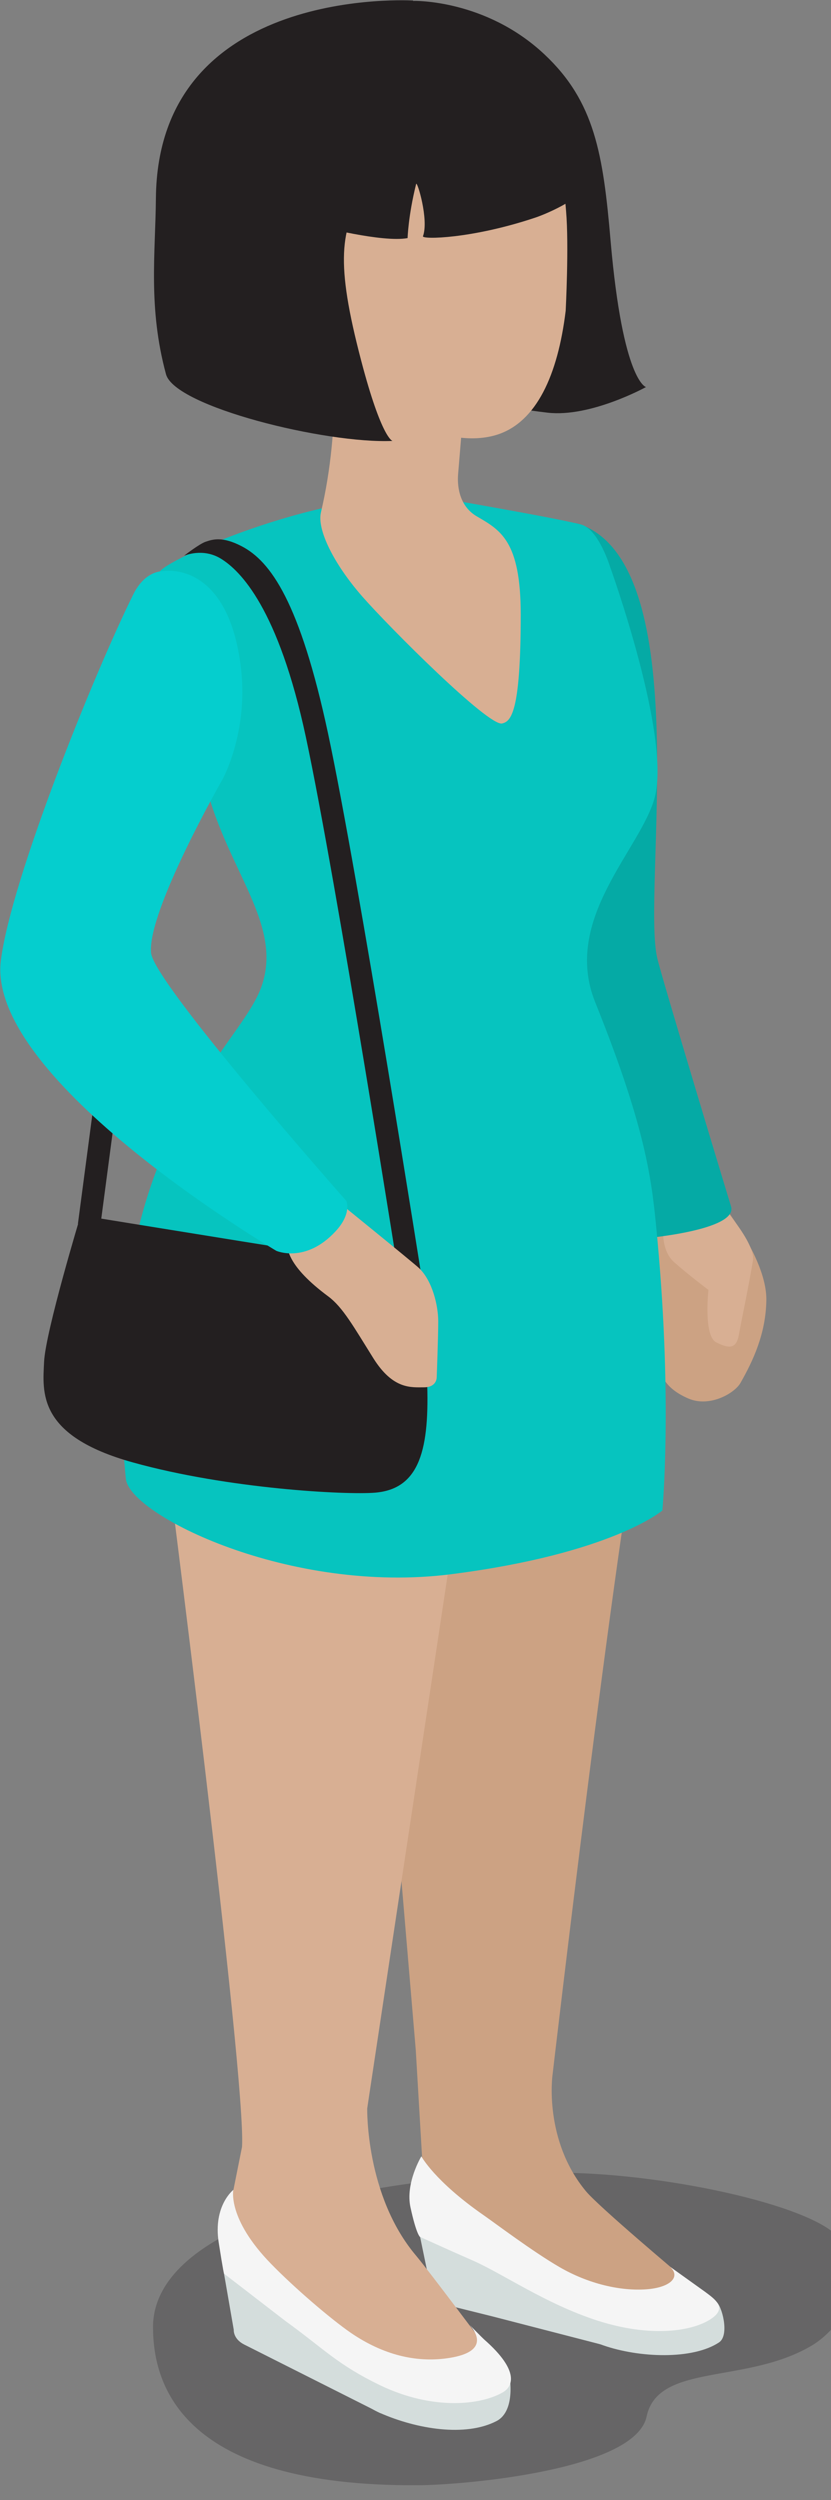 <?xml version="1.0" encoding="UTF-8" standalone="no"?>
<!-- Created with Inkscape (http://www.inkscape.org/) -->

<svg
   xmlns:dc="http://purl.org/dc/elements/1.1/"
   xmlns:cc="http://creativecommons.org/ns#"
   xmlns:rdf="http://www.w3.org/1999/02/22-rdf-syntax-ns#"
   xmlns:svg="http://www.w3.org/2000/svg"
   xmlns="http://www.w3.org/2000/svg"
   xmlns:sodipodi="http://sodipodi.sourceforge.net/DTD/sodipodi-0.dtd"
   xmlns:inkscape="http://www.inkscape.org/namespaces/inkscape"
   width="1.609mm"
   height="4.838mm"
   viewBox="0 0 1.609 4.838"
   version="1.1"
   id="svg45331"
   inkscape:version="0.92.2 (5c3e80d, 2017-08-06)"
   sodipodi:docname="people-casual-14.svg">
  <rect x="0" y="0" width="1.609" height="4.838" fill="#808080" stroke="none"/>
  <defs
     id="defs45325">
    <clipPath
       id="clipPath2864"
       clipPathUnits="userSpaceOnUse">
      <path
         inkscape:connector-curvature="0"
         id="path2862"
         d="m 1713.778,1928.833 c -0.536,-0.312 -0.927,-0.874 -1.106,-1.65 v 0 l 1.125,0.653 c 0.179,0.778 0.57,1.34 1.107,1.651 v 0 z" />
    </clipPath>
    <clipPath
       id="clipPath2848"
       clipPathUnits="userSpaceOnUse">
      <path
         inkscape:connector-curvature="0"
         id="path2846"
         d="M 0,2119.953 H 3253.108 V 0 H 0 Z" />
    </clipPath>
    <clipPath
       id="clipPath2836"
       clipPathUnits="userSpaceOnUse">
      <path
         inkscape:connector-curvature="0"
         id="path2834"
         d="m 1711.152,1926.674 v -0.651 c 0.308,-0.179 0.813,-0.18 1.126,0 v 0 0.651 c -0.315,-0.183 -0.82,-0.178 -1.129,0" />
    </clipPath>
    <clipPath
       id="clipPath2820"
       clipPathUnits="userSpaceOnUse">
      <path
         inkscape:connector-curvature="0"
         id="path2818"
         d="M 0,2119.953 H 3253.108 V 0 H 0 Z" />
    </clipPath>
    <clipPath
       id="clipPath2808"
       clipPathUnits="userSpaceOnUse">
      <path
         inkscape:connector-curvature="0"
         id="path2806"
         d="m 1710.148,1926.8 c 0,-0.121 0.077,-0.238 0.231,-0.325 v 0 0.65 c -0.156,0.087 -0.233,0.207 -0.233,0.324 v 0 -0.649 z" />
    </clipPath>
    <clipPath
       id="clipPath2796"
       clipPathUnits="userSpaceOnUse">
      <path
         inkscape:connector-curvature="0"
         id="path2794"
         d="m 1714.756,1928.103 v -0.65 c 0.158,0.09 0.237,0.211 0.237,0.331 v 0 0.65 c 0,-0.119 -0.078,-0.24 -0.236,-0.331" />
    </clipPath>
    <clipPath
       id="clipPath2784"
       clipPathUnits="userSpaceOnUse">
      <path
         inkscape:connector-curvature="0"
         id="path2782"
         d="M 0,2119.953 H 3253.108 V 0 H 0 Z" />
    </clipPath>
    <clipPath
       id="clipPath2772"
       clipPathUnits="userSpaceOnUse">
      <path
         inkscape:connector-curvature="0"
         id="path2770"
         d="m 1720.53,1921.188 10e-4,-0.65 c 0.309,-0.181 0.814,-0.181 1.128,0 v 0 0.65 c -0.316,-0.182 -0.821,-0.181 -1.129,0" />
    </clipPath>
    <clipPath
       id="clipPath2756"
       clipPathUnits="userSpaceOnUse">
      <path
         inkscape:connector-curvature="0"
         id="path2754"
         d="M 0,2119.953 H 3253.108 V 0 H 0 Z" />
    </clipPath>
    <clipPath
       id="clipPath2744"
       clipPathUnits="userSpaceOnUse">
      <path
         inkscape:connector-curvature="0"
         id="path2742"
         d="m 1719.524,1921.312 c 0,-0.119 0.08,-0.235 0.234,-0.324 v 0 0.65 c -0.154,0.089 -0.233,0.207 -0.233,0.324 v 0 -0.65 z" />
    </clipPath>
    <clipPath
       id="clipPath2732"
       clipPathUnits="userSpaceOnUse">
      <path
         inkscape:connector-curvature="0"
         id="path2730"
         d="m 1724.133,1922.619 v -0.654 c 0.158,0.094 0.238,0.212 0.238,0.331 v 0 0.65 c 0,-0.117 -0.08,-0.238 -0.238,-0.327" />
    </clipPath>
    <clipPath
       id="clipPath2536"
       clipPathUnits="userSpaceOnUse">
      <path
         inkscape:connector-curvature="0"
         id="path2534"
         d="m 1708.77,1889.11 h 53.56 v -38.31 h -53.56 z" />
    </clipPath>
    <clipPath
       id="clipPath3428"
       clipPathUnits="userSpaceOnUse">
      <path
         inkscape:connector-curvature="0"
         id="path3426"
         d="m 1819.231,1919.634 0.051,-0.722 c 0.167,0.114 0.248,0.253 0.238,0.383 v 0 l -0.048,0.721 c 0.01,-0.131 -0.071,-0.272 -0.241,-0.382" />
    </clipPath>
    <clipPath
       id="clipPath3440"
       clipPathUnits="userSpaceOnUse">
      <path
         inkscape:connector-curvature="0"
         id="path3438"
         d="m 1814.225,1917.859 c 0.01,-0.132 0.103,-0.255 0.282,-0.343 v 0 l -0.049,0.721 c -0.177,0.085 -0.273,0.212 -0.281,0.34 v 0 z" />
    </clipPath>
    <clipPath
       id="clipPath3452"
       clipPathUnits="userSpaceOnUse">
      <path
         inkscape:connector-curvature="0"
         id="path3450"
         d="M 0,2119.953 H 3253.108 V 0 H 0 Z" />
    </clipPath>
    <clipPath
       id="clipPath3468"
       clipPathUnits="userSpaceOnUse">
      <path
         inkscape:connector-curvature="0"
         id="path3466"
         d="m 1815.349,1917.792 0.046,-0.72 c 0.354,-0.177 0.915,-0.14 1.248,0.082 v 0 l -0.048,0.721 c -0.335,-0.223 -0.893,-0.259 -1.246,-0.083" />
    </clipPath>
    <clipPath
       id="clipPath3480"
       clipPathUnits="userSpaceOnUse">
      <path
         inkscape:connector-curvature="0"
         id="path3478"
         d="M 0,2119.953 H 3253.108 V 0 H 0 Z" />
    </clipPath>
    <clipPath
       id="clipPath3492"
       clipPathUnits="userSpaceOnUse">
      <path
         inkscape:connector-curvature="0"
         id="path3490"
         d="m 1808.461,1925.033 0.049,-0.719 c 0.167,0.112 0.245,0.25 0.238,0.383 v 0 l -0.049,0.719 c 0.01,-0.131 -0.07,-0.268 -0.238,-0.383" />
    </clipPath>
    <clipPath
       id="clipPath3504"
       clipPathUnits="userSpaceOnUse">
      <path
         inkscape:connector-curvature="0"
         id="path3502"
         d="m 1803.454,1923.259 c 0.01,-0.132 0.102,-0.258 0.279,-0.342 v 0 l -0.048,0.72 c -0.177,0.086 -0.273,0.214 -0.28,0.342 v 0 z" />
    </clipPath>
    <clipPath
       id="clipPath3516"
       clipPathUnits="userSpaceOnUse">
      <path
         inkscape:connector-curvature="0"
         id="path3514"
         d="M 0,2119.953 H 3253.108 V 0 H 0 Z" />
    </clipPath>
    <clipPath
       id="clipPath3532"
       clipPathUnits="userSpaceOnUse">
      <path
         inkscape:connector-curvature="0"
         id="path3530"
         d="m 1804.576,1923.193 0.047,-0.721 c 0.353,-0.175 0.915,-0.14 1.248,0.081 v 0 l -0.049,0.722 c -0.333,-0.223 -0.894,-0.258 -1.246,-0.082" />
    </clipPath>
    <clipPath
       id="clipPath3544"
       clipPathUnits="userSpaceOnUse">
      <path
         inkscape:connector-curvature="0"
         id="path3542"
         d="M 0,2119.953 H 3253.108 V 0 H 0 Z" />
    </clipPath>
    <clipPath
       id="clipPath3560"
       clipPathUnits="userSpaceOnUse">
      <path
         inkscape:connector-curvature="0"
         id="path3558"
         d="m 1807.327,1925.772 c -0.572,-0.383 -0.964,-1.034 -1.106,-1.907 v 0 l 1.197,0.803 c 0.144,0.873 0.537,1.525 1.109,1.907 v 0 z" />
    </clipPath>
    <clipPath
       id="clipPath3240"
       clipPathUnits="userSpaceOnUse">
      <path
         inkscape:connector-curvature="0"
         id="path3238"
         d="m 1804.45,1875.26 h 66.26 v -26.97 h -66.26 z" />
    </clipPath>
    <clipPath
       id="clipPath3596"
       clipPathUnits="userSpaceOnUse">
      <path
         inkscape:connector-curvature="0"
         id="path3594"
         d="m 1887.55,1874.88 h 68.5 v -28.2 h -68.5 z" />
    </clipPath>
    <clipPath
       id="clipPath3760"
       clipPathUnits="userSpaceOnUse">
      <path
         inkscape:connector-curvature="0"
         id="path3758"
         d="m 1940.709,1921.043 c -0.01,-0.134 0.073,-0.277 0.243,-0.394 v 0 l 0.052,0.743 c -0.176,0.111 -0.256,0.256 -0.246,0.388 v 0 z" />
    </clipPath>
    <clipPath
       id="clipPath3772"
       clipPathUnits="userSpaceOnUse">
      <path
         inkscape:connector-curvature="0"
         id="path3770"
         d="m 1945.896,1919.955 -0.048,-0.737 c 0.182,0.088 0.281,0.215 0.289,0.351 v 0 l 0.048,0.737 c -0.01,-0.134 -0.106,-0.261 -0.289,-0.351" />
    </clipPath>
    <clipPath
       id="clipPath3784"
       clipPathUnits="userSpaceOnUse">
      <path
         inkscape:connector-curvature="0"
         id="path3782"
         d="M 0,2119.953 H 3253.108 V 0 H 0 Z" />
    </clipPath>
    <clipPath
       id="clipPath3800"
       clipPathUnits="userSpaceOnUse">
      <path
         inkscape:connector-curvature="0"
         id="path3798"
         d="m 1943.658,1918.845 c 0.343,-0.226 0.914,-0.264 1.28,-0.084 v 0 l 0.047,0.741 c -0.361,-0.182 -0.936,-0.146 -1.28,0.084 v 0 z" />
    </clipPath>
    <clipPath
       id="clipPath3812"
       clipPathUnits="userSpaceOnUse">
      <path
         inkscape:connector-curvature="0"
         id="path3810"
         d="M 0,2119.953 H 3253.108 V 0 H 0 Z" />
    </clipPath>
    <clipPath
       id="clipPath3824"
       clipPathUnits="userSpaceOnUse">
      <path
         inkscape:connector-curvature="0"
         id="path3822"
         d="m 1951.754,1926.58 c -0.01,-0.136 0.071,-0.278 0.241,-0.392 v 0 l 0.052,0.737 c -0.174,0.117 -0.253,0.258 -0.245,0.391 v 0 z" />
    </clipPath>
    <clipPath
       id="clipPath3836"
       clipPathUnits="userSpaceOnUse">
      <path
         inkscape:connector-curvature="0"
         id="path3834"
         d="m 1956.943,1925.491 -0.049,-0.737 c 0.18,0.088 0.277,0.215 0.287,0.352 v 0 l 0.049,0.737 c -0.01,-0.132 -0.104,-0.262 -0.287,-0.352" />
    </clipPath>
    <clipPath
       id="clipPath3848"
       clipPathUnits="userSpaceOnUse">
      <path
         inkscape:connector-curvature="0"
         id="path3846"
         d="M 0,2119.953 H 3253.108 V 0 H 0 Z" />
    </clipPath>
    <clipPath
       id="clipPath3864"
       clipPathUnits="userSpaceOnUse">
      <path
         inkscape:connector-curvature="0"
         id="path3862"
         d="m 1954.703,1924.383 c 0.34,-0.229 0.916,-0.262 1.279,-0.086 v 0 l 0.049,0.743 c -0.361,-0.183 -0.938,-0.15 -1.279,0.081 v 0 z" />
    </clipPath>
    <clipPath
       id="clipPath3876"
       clipPathUnits="userSpaceOnUse">
      <path
         inkscape:connector-curvature="0"
         id="path3874"
         d="M 0,2119.953 H 3253.108 V 0 H 0 Z" />
    </clipPath>
    <clipPath
       id="clipPath3892"
       clipPathUnits="userSpaceOnUse">
      <path
         inkscape:connector-curvature="0"
         id="path3890"
         d="m 1953.117,1926.55 1.227,-0.822 c -0.145,0.891 -0.551,1.561 -1.133,1.955 v 0 l -1.232,0.823 c 0.588,-0.393 0.989,-1.061 1.138,-1.956" />
    </clipPath>
    <clipPath
       id="clipPath3948"
       clipPathUnits="userSpaceOnUse">
      <path
         inkscape:connector-curvature="0"
         id="path3946"
         d="m 2018.76,1870.93 h 70.11 v -23.75 h -70.11 z" />
    </clipPath>
    <clipPath
       id="clipPath4212"
       clipPathUnits="userSpaceOnUse">
      <path
         inkscape:connector-curvature="0"
         id="path4210"
         d="m 2154.433,1916.311 c 0,-0.141 0.087,-0.289 0.273,-0.405 v 0 l 0.028,0.784 c -0.187,0.117 -0.276,0.264 -0.271,0.407 v 0 z" />
    </clipPath>
    <clipPath
       id="clipPath4224"
       clipPathUnits="userSpaceOnUse">
      <path
         inkscape:connector-curvature="0"
         id="path4222"
         d="m 2159.973,1915.328 -0.03,-0.782 c 0.192,0.1 0.289,0.239 0.295,0.381 v 0 l 0.027,0.785 c 0,-0.142 -0.103,-0.28 -0.292,-0.384" />
    </clipPath>
    <clipPath
       id="clipPath4236"
       clipPathUnits="userSpaceOnUse">
      <path
         inkscape:connector-curvature="0"
         id="path4234"
         d="M 0,2119.953 H 3253.108 V 0 H 0 Z" />
    </clipPath>
    <clipPath
       id="clipPath4252"
       clipPathUnits="userSpaceOnUse">
      <path
         inkscape:connector-curvature="0"
         id="path4250"
         d="m 2157.634,1914.081 c 0.368,-0.23 0.978,-0.251 1.357,-0.046 v 0 l 0.029,0.783 c -0.377,-0.203 -0.988,-0.185 -1.36,0.049 v 0 z" />
    </clipPath>
    <clipPath
       id="clipPath4264"
       clipPathUnits="userSpaceOnUse">
      <path
         inkscape:connector-curvature="0"
         id="path4262"
         d="M 0,2119.953 H 3253.108 V 0 H 0 Z" />
    </clipPath>
    <clipPath
       id="clipPath4276"
       clipPathUnits="userSpaceOnUse">
      <path
         inkscape:connector-curvature="0"
         id="path4274"
         d="m 2165.961,1922.544 c 0,-0.146 0.086,-0.293 0.271,-0.409 v 0 l 0.032,0.784 c -0.188,0.117 -0.279,0.265 -0.274,0.408 v 0 z" />
    </clipPath>
    <clipPath
       id="clipPath4288"
       clipPathUnits="userSpaceOnUse">
      <path
         inkscape:connector-curvature="0"
         id="path4286"
         d="m 2171.5,1921.561 -0.028,-0.785 c 0.189,0.101 0.287,0.239 0.293,0.379 v 0 l 0.028,0.787 c 0,-0.142 -0.102,-0.281 -0.293,-0.381" />
    </clipPath>
    <clipPath
       id="clipPath4300"
       clipPathUnits="userSpaceOnUse">
      <path
         inkscape:connector-curvature="0"
         id="path4298"
         d="M 0,2119.953 H 3253.108 V 0 H 0 Z" />
    </clipPath>
    <clipPath
       id="clipPath4316"
       clipPathUnits="userSpaceOnUse">
      <path
         inkscape:connector-curvature="0"
         id="path4314"
         d="m 2169.16,1920.31 c 0.37,-0.229 0.979,-0.249 1.359,-0.045 v 0 l 0.03,0.784 c -0.379,-0.201 -0.99,-0.186 -1.36,0.046 v 0 z" />
    </clipPath>
    <clipPath
       id="clipPath4328"
       clipPathUnits="userSpaceOnUse">
      <path
         inkscape:connector-curvature="0"
         id="path4326"
         d="M 0,2119.953 H 3253.108 V 0 H 0 Z" />
    </clipPath>
    <clipPath
       id="clipPath4344"
       clipPathUnits="userSpaceOnUse">
      <path
         inkscape:connector-curvature="0"
         id="path4342"
         d="m 2167.406,1922.556 1.331,-0.832 c -0.186,0.942 -0.633,1.637 -1.266,2.036 v 0 l -1.332,0.833 c 0.636,-0.396 1.084,-1.091 1.267,-2.037" />
    </clipPath>
    <clipPath
       id="clipPath4598"
       clipPathUnits="userSpaceOnUse">
      <path
         inkscape:connector-curvature="0"
         id="path4596"
         d="m 2331.633,1939.514 c 0,-0.142 0.1,-0.287 0.296,-0.396 v 0 0.783 c -0.196,0.107 -0.292,0.246 -0.292,0.387 v 0 -0.774 z" />
    </clipPath>
    <clipPath
       id="clipPath4610"
       clipPathUnits="userSpaceOnUse">
      <path
         inkscape:connector-curvature="0"
         id="path4608"
         d="m 2337.17,1938.719 v -0.771 c 0.189,0.099 0.285,0.249 0.285,0.379 v 0 0.787 c 0,-0.14 -0.091,-0.287 -0.283,-0.395" />
    </clipPath>
    <clipPath
       id="clipPath4622"
       clipPathUnits="userSpaceOnUse">
      <path
         inkscape:connector-curvature="0"
         id="path4620"
         d="M 0,2119.953 H 3253.108 V 0 H 0 Z" />
    </clipPath>
    <clipPath
       id="clipPath4638"
       clipPathUnits="userSpaceOnUse">
      <path
         inkscape:connector-curvature="0"
         id="path4636"
         d="m 2334.888,1938.187 v -0.785 c 0.382,-0.217 0.981,-0.217 1.349,0 v 0 0.785 c -0.368,-0.217 -0.963,-0.217 -1.349,0" />
    </clipPath>
    <clipPath
       id="clipPath4650"
       clipPathUnits="userSpaceOnUse">
      <path
         inkscape:connector-curvature="0"
         id="path4648"
         d="M 0,2119.953 H 3253.108 V 0 H 0 Z" />
    </clipPath>
    <clipPath
       id="clipPath4662"
       clipPathUnits="userSpaceOnUse">
      <path
         inkscape:connector-curvature="0"
         id="path4660"
         d="m 2342.868,1946.09 c 0,-0.141 0.101,-0.294 0.291,-0.401 v 0 l 0.01,0.777 c -0.195,0.113 -0.291,0.255 -0.291,0.401 v 0 z" />
    </clipPath>
    <clipPath
       id="clipPath4674"
       clipPathUnits="userSpaceOnUse">
      <path
         inkscape:connector-curvature="0"
         id="path4672"
         d="m 2348.401,1945.298 v -0.782 c 0.182,0.104 0.277,0.25 0.277,0.39 v 0 l 0.01,0.781 c 0,-0.143 -0.095,-0.282 -0.282,-0.389" />
    </clipPath>
    <clipPath
       id="clipPath4686"
       clipPathUnits="userSpaceOnUse">
      <path
         inkscape:connector-curvature="0"
         id="path4684"
         d="M 0,2119.953 H 3253.108 V 0 H 0 Z" />
    </clipPath>
    <clipPath
       id="clipPath4702"
       clipPathUnits="userSpaceOnUse">
      <path
         inkscape:connector-curvature="0"
         id="path4700"
         d="m 2346.127,1944.756 v -0.778 c 0.376,-0.212 0.982,-0.212 1.348,0 v 0 0.778 c -0.366,-0.213 -0.972,-0.213 -1.348,0" />
    </clipPath>
    <clipPath
       id="clipPath4714"
       clipPathUnits="userSpaceOnUse">
      <path
         inkscape:connector-curvature="0"
         id="path4712"
         d="M 0,2119.953 H 3253.108 V 0 H 0 Z" />
    </clipPath>
    <clipPath
       id="clipPath4730"
       clipPathUnits="userSpaceOnUse">
      <path
         inkscape:connector-curvature="0"
         id="path4728"
         d="m 2343.05,1948.089 c -0.023,0.013 -0.045,0.026 -0.068,0.038 v 0 z m 1.257,-1.939 1.349,-0.782 c -0.21,0.926 -0.683,1.603 -1.326,1.976 v 0 l -1.28,0.745 c 0.612,-0.371 1.048,-1.041 1.257,-1.939" />
    </clipPath>
    <clipPath
       id="clipPath4742"
       clipPathUnits="userSpaceOnUse">
      <path
         inkscape:connector-curvature="0"
         id="path4740"
         d="M 0,2119.953 H 3253.108 V 0 H 0 Z" />
    </clipPath>
    <clipPath
       id="clipPath4918"
       clipPathUnits="userSpaceOnUse">
      <path
         inkscape:connector-curvature="0"
         id="path4916"
         d="m 2276.169,1866.541 c 0,-0.151 0.1,-0.291 0.285,-0.401 v 0 0.785 c -0.19,0.105 -0.286,0.259 -0.286,0.394 v 0 -0.778 z" />
    </clipPath>
    <clipPath
       id="clipPath4930"
       clipPathUnits="userSpaceOnUse">
      <path
         inkscape:connector-curvature="0"
         id="path4928"
         d="m 2281.734,1865.741 -0.01,-0.776 c 0.185,0.103 0.278,0.244 0.278,0.385 v 0 0.786 c 0,-0.141 -0.096,-0.281 -0.276,-0.395" />
    </clipPath>
    <clipPath
       id="clipPath4942"
       clipPathUnits="userSpaceOnUse">
      <path
         inkscape:connector-curvature="0"
         id="path4940"
         d="M 0,2119.953 H 3253.108 V 0 H 0 Z" />
    </clipPath>
    <clipPath
       id="clipPath4958"
       clipPathUnits="userSpaceOnUse">
      <path
         inkscape:connector-curvature="0"
         id="path4956"
         d="m 2279.442,1865.203 v -0.782 c 0.372,-0.219 0.983,-0.219 1.351,0 v 0 0.782 c -0.372,-0.221 -0.983,-0.221 -1.355,0" />
    </clipPath>
    <clipPath
       id="clipPath4970"
       clipPathUnits="userSpaceOnUse">
      <path
         inkscape:connector-curvature="0"
         id="path4968"
         d="M 0,2119.953 H 3253.108 V 0 H 0 Z" />
    </clipPath>
    <clipPath
       id="clipPath4982"
       clipPathUnits="userSpaceOnUse">
      <path
         inkscape:connector-curvature="0"
         id="path4980"
         d="m 2287.467,1873.148 c 0,-0.144 0.095,-0.29 0.287,-0.404 v 0 0.786 c -0.191,0.114 -0.29,0.258 -0.29,0.404 v 0 -0.786 z" />
    </clipPath>
    <clipPath
       id="clipPath4994"
       clipPathUnits="userSpaceOnUse">
      <path
         inkscape:connector-curvature="0"
         id="path4992"
         d="m 2293.032,1872.36 v -0.782 c 0.191,0.096 0.282,0.241 0.282,0.378 v 0 0.788 c 0,-0.14 -0.094,-0.281 -0.281,-0.384" />
    </clipPath>
    <clipPath
       id="clipPath5006"
       clipPathUnits="userSpaceOnUse">
      <path
         inkscape:connector-curvature="0"
         id="path5004"
         d="M 0,2119.953 H 3253.108 V 0 H 0 Z" />
    </clipPath>
    <clipPath
       id="clipPath5022"
       clipPathUnits="userSpaceOnUse">
      <path
         inkscape:connector-curvature="0"
         id="path5020"
         d="m 2290.745,1871.81 -0.01,-0.78 c 0.377,-0.22 0.986,-0.214 1.353,0 v 0 0.78 c -0.371,-0.212 -0.98,-0.212 -1.351,0" />
    </clipPath>
    <clipPath
       id="clipPath5034"
       clipPathUnits="userSpaceOnUse">
      <path
         inkscape:connector-curvature="0"
         id="path5032"
         d="M 0,2119.953 H 3253.108 V 0 H 0 Z" />
    </clipPath>
    <clipPath
       id="clipPath5050"
       clipPathUnits="userSpaceOnUse">
      <path
         inkscape:connector-curvature="0"
         id="path5048"
         d="m 2288.91,1873.212 1.359,-0.784 c -0.216,0.934 -0.691,1.61 -1.337,1.987 v 0 l -1.356,0.791 c 0.652,-0.377 1.121,-1.054 1.334,-1.994" />
    </clipPath>
    <clipPath
       id="clipPath4408"
       clipPathUnits="userSpaceOnUse">
      <path
         inkscape:connector-curvature="0"
         id="path4406"
         d="m 2301.08,1906.05 h 45.97 v -31.57 h -45.97 z" />
    </clipPath>
    <clipPath
       id="clipPath4392"
       clipPathUnits="userSpaceOnUse">
      <path
         inkscape:connector-curvature="0"
         id="path4390"
         d="m 2227.58,1871.71 h 52.38 v -32.03 h -52.38 z" />
    </clipPath>
    <clipPath
       id="clipPath5114"
       clipPathUnits="userSpaceOnUse">
      <path
         inkscape:connector-curvature="0"
         id="path5112"
         d="m 2417.33,1884.9 h 51.88 v -27.05 h -51.88 z" />
    </clipPath>
    <clipPath
       id="clipPath5554"
       clipPathUnits="userSpaceOnUse">
      <path
         inkscape:connector-curvature="0"
         id="path5552"
         d="m 2532.68,1877.97 h 61.16 v -27.88 h -61.16 z" />
    </clipPath>
    <clipPath
       id="clipPath5662"
       clipPathUnits="userSpaceOnUse">
      <path
         inkscape:connector-curvature="0"
         id="path5660"
         d="m 2652.02,1878.72 h 75.96 v -28.55 h -75.96 z" />
    </clipPath>
    <clipPath
       id="clipPath5782"
       clipPathUnits="userSpaceOnUse">
      <path
         inkscape:connector-curvature="0"
         id="path5780"
         d="m 2686.34,2040.48 h 6.76 v -5.02 h -6.76 z" />
    </clipPath>
    <clipPath
       id="clipPath5454"
       clipPathUnits="userSpaceOnUse">
      <path
         inkscape:connector-curvature="0"
         id="path5452"
         d="m 2763.78,1887.52 h 61.17 v -27.89 h -61.17 z" />
    </clipPath>
    <clipPath
       id="clipPath5226"
       clipPathUnits="userSpaceOnUse">
      <path
         inkscape:connector-curvature="0"
         id="path5224"
         d="m 2874.06,1879.83 h 115.04 v -37.41 h -115.04 z" />
    </clipPath>
    <clipPath
       id="clipPath5266"
       clipPathUnits="userSpaceOnUse">
      <path
         inkscape:connector-curvature="0"
         id="path5264"
         d="m 2898.47,1905.023 c -0.019,-0.014 -0.036,-0.025 -0.058,-0.038 v 0 c -0.579,-0.382 -0.588,-1.091 -0.535,-1.501 v 0 l 39.797,23.128 c -0.051,0.406 -0.042,1.119 0.537,1.502 v 0 c 0.018,0.012 0.037,0.024 0.058,0.036 v 0 c -13.266,-7.711 -26.531,-15.418 -39.799,-23.127" />
    </clipPath>
    <clipPath
       id="clipPath3000"
       clipPathUnits="userSpaceOnUse">
      <path
         inkscape:connector-curvature="0"
         id="path2998"
         d="m 3070.44,1903.77 h 111.77 v -40.19 h -111.77 z" />
    </clipPath>
    <clipPath
       id="clipPath6042"
       clipPathUnits="userSpaceOnUse">
      <path
         inkscape:connector-curvature="0"
         id="path6040"
         d="m 409.323,1548.74 h 49.951 v -25.11 h -49.951 z" />
    </clipPath>
    <clipPath
       id="clipPath5930"
       clipPathUnits="userSpaceOnUse">
      <path
         inkscape:connector-curvature="0"
         id="path5928"
         d="m 516.004,1548.66 h 54.751 v -25.03 h -54.751 z" />
    </clipPath>
    <clipPath
       id="clipPath6142"
       clipPathUnits="userSpaceOnUse">
      <path
         inkscape:connector-curvature="0"
         id="path6140"
         d="m 636.118,1542.78 h 45.362 v -19.15 h -45.362 z" />
    </clipPath>
    <clipPath
       id="clipPath6318"
       clipPathUnits="userSpaceOnUse">
      <path
         inkscape:connector-curvature="0"
         id="path6316"
         d="m 763.75,1602.23 h 22.211 v -7.49 H 763.75 Z" />
    </clipPath>
    <clipPath
       id="clipPath6242"
       clipPathUnits="userSpaceOnUse">
      <path
         inkscape:connector-curvature="0"
         id="path6240"
         d="m 749.178,1542.78 h 45.362 v -19.15 h -45.362 z" />
    </clipPath>
    <clipPath
       id="clipPath6358"
       clipPathUnits="userSpaceOnUse">
      <path
         inkscape:connector-curvature="0"
         id="path6356"
         d="m 859.142,1541.98 h 55.33 v -18.35 h -55.33 z" />
    </clipPath>
    <clipPath
       id="clipPath6562"
       clipPathUnits="userSpaceOnUse">
      <path
         inkscape:connector-curvature="0"
         id="path6560"
         d="m 972.921,1548.99 h 50.329 v -25.36 h -50.329 z" />
    </clipPath>
    <clipPath
       id="clipPath6898"
       clipPathUnits="userSpaceOnUse">
      <path
         inkscape:connector-curvature="0"
         id="path6896"
         d="m 1113.757,1660.871 0.977,-0.369 c -0.337,0.508 -0.215,1.396 0.271,1.968 v 0 l -0.978,0.368 c -0.484,-0.573 -0.605,-1.457 -0.27,-1.967" />
    </clipPath>
    <clipPath
       id="clipPath6882"
       clipPathUnits="userSpaceOnUse">
      <path
         inkscape:connector-curvature="0"
         id="path6880"
         d="M 0,2119.953 H 3253.108 V 0 H 0 Z" />
    </clipPath>
    <clipPath
       id="clipPath6870"
       clipPathUnits="userSpaceOnUse">
      <path
         inkscape:connector-curvature="0"
         id="path6868"
         d="m 1120.652,1670.681 0.975,-0.367 c 0.342,0.405 0.774,0.55 1.118,0.419 v 0 l -0.98,0.369 c -0.082,0.031 -0.168,0.047 -0.258,0.047 v 0 c -0.283,0 -0.596,-0.157 -0.855,-0.468" />
    </clipPath>
    <clipPath
       id="clipPath6858"
       clipPathUnits="userSpaceOnUse">
      <path
         inkscape:connector-curvature="0"
         id="path6856"
         d="m 1116.5,1656.939 0.98,-0.367 c -0.144,0.053 -0.271,0.155 -0.374,0.304 v 0 l -0.973,0.368 c 0.098,-0.15 0.226,-0.25 0.367,-0.305" />
    </clipPath>
    <clipPath
       id="clipPath6798"
       clipPathUnits="userSpaceOnUse">
      <path
         inkscape:connector-curvature="0"
         id="path6796"
         d="m 1085.74,1549.12 h 50.59 v -25.49 h -50.59 z" />
    </clipPath>
    <clipPath
       id="clipPath6450"
       clipPathUnits="userSpaceOnUse">
      <path
         inkscape:connector-curvature="0"
         id="path6448"
         d="m 1192.19,1544.97 h 58.91 v -21.34 h -58.91 z" />
    </clipPath>
    <clipPath
       id="clipPath7190"
       clipPathUnits="userSpaceOnUse">
      <path
         inkscape:connector-curvature="0"
         id="path7188"
         d="m 1415.1,1546.39 h 59.78 v -22.76 h -59.78 z" />
    </clipPath>
    <clipPath
       id="clipPath7322"
       clipPathUnits="userSpaceOnUse">
      <path
         inkscape:connector-curvature="0"
         id="path7320"
         d="m 1529.94,1551.96 h 66.67 v -28.33 h -66.67 z" />
    </clipPath>
    <clipPath
       id="clipPath7582"
       clipPathUnits="userSpaceOnUse">
      <path
         inkscape:connector-curvature="0"
         id="path7580"
         d="m 1678.67,1677.25 h 3.75 v -4.02 h -3.75 z" />
    </clipPath>
    <clipPath
       id="clipPath7566"
       clipPathUnits="userSpaceOnUse">
      <path
         inkscape:connector-curvature="0"
         id="path7564"
         d="m 1671.46,1674.81 h 5.24 v -3.89 h -5.24 z" />
    </clipPath>
    <clipPath
       id="clipPath7462"
       clipPathUnits="userSpaceOnUse">
      <path
         inkscape:connector-curvature="0"
         id="path7460"
         d="m 1648.93,1550.63 h 57.38 v -27 h -57.38 z" />
    </clipPath>
    <clipPath
       id="clipPath8174"
       clipPathUnits="userSpaceOnUse">
      <path
         inkscape:connector-curvature="0"
         id="path8172"
         d="m 1758.53,1552.63 h 42.25 v -29 h -42.25 z" />
    </clipPath>
    <clipPath
       id="clipPath8038"
       clipPathUnits="userSpaceOnUse">
      <path
         inkscape:connector-curvature="0"
         id="path8036"
         d="m 1882.656,1601.848 c 0,-0.062 0.041,-0.123 0.122,-0.172 v 0 l 10e-4,0.539 c -0.081,0.047 -0.122,0.108 -0.122,0.168 v 0 z" />
    </clipPath>
    <clipPath
       id="clipPath8006"
       clipPathUnits="userSpaceOnUse">
      <path
         inkscape:connector-curvature="0"
         id="path8004"
         d="M 0,2119.953 H 3253.108 V 0 H 0 Z" />
    </clipPath>
    <clipPath
       id="clipPath7994"
       clipPathUnits="userSpaceOnUse">
      <path
         inkscape:connector-curvature="0"
         id="path7992"
         d="m 1882.336,1603.443 c 0,-0.061 0.041,-0.12 0.121,-0.166 v 0 0.539 c -0.08,0.043 -0.12,0.104 -0.12,0.165 v 0 z" />
    </clipPath>
    <clipPath
       id="clipPath7946"
       clipPathUnits="userSpaceOnUse">
      <path
         inkscape:connector-curvature="0"
         id="path7944"
         d="M 0,2119.953 H 3253.108 V 0 H 0 Z" />
    </clipPath>
    <clipPath
       id="clipPath7934"
       clipPathUnits="userSpaceOnUse">
      <path
         inkscape:connector-curvature="0"
         id="path7932"
         d="m 1881.995,1605.067 c 0,-0.065 0.04,-0.124 0.119,-0.17 v 0 0.536 c -0.082,0.052 -0.122,0.11 -0.122,0.169 v 0 -0.535 z" />
    </clipPath>
    <clipPath
       id="clipPath7894"
       clipPathUnits="userSpaceOnUse">
      <path
         inkscape:connector-curvature="0"
         id="path7892"
         d="M 0,2119.953 H 3253.108 V 0 H 0 Z" />
    </clipPath>
    <clipPath
       id="clipPath7882"
       clipPathUnits="userSpaceOnUse">
      <path
         inkscape:connector-curvature="0"
         id="path7880"
         d="m 1883.262,1605.788 c 0,-0.061 0.041,-0.121 0.122,-0.168 v 0 0.538 c -0.081,0.046 -0.121,0.109 -0.121,0.169 v 0 z" />
    </clipPath>
    <clipPath
       id="clipPath7870"
       clipPathUnits="userSpaceOnUse">
      <path
         inkscape:connector-curvature="0"
         id="path7868"
         d="M 0,2119.953 H 3253.108 V 0 H 0 Z" />
    </clipPath>
    <clipPath
       id="clipPath7858"
       clipPathUnits="userSpaceOnUse">
      <path
         inkscape:connector-curvature="0"
         id="path7856"
         d="m 1882.565,1606.09 c 0.159,-0.087 0.418,-0.09 0.574,0 v 0 l 0.01,0.54 c -0.16,-0.092 -0.42,-0.089 -0.579,10e-4 v 0 -0.541 z" />
    </clipPath>
    <clipPath
       id="clipPath7842"
       clipPathUnits="userSpaceOnUse">
      <path
         inkscape:connector-curvature="0"
         id="path7840"
         d="M 0,2119.953 H 3253.108 V 0 H 0 Z" />
    </clipPath>
    <clipPath
       id="clipPath7830"
       clipPathUnits="userSpaceOnUse">
      <path
         inkscape:connector-curvature="0"
         id="path7828"
         d="m 1881.72,1606.68 c 0,-0.062 0.038,-0.122 0.12,-0.169 v 0 0.54 c -0.083,0.046 -0.122,0.106 -0.122,0.167 v 0 c 0,-0.18 -10e-4,-0.359 -10e-4,-0.538" />
    </clipPath>
    <clipPath
       id="clipPath7794"
       clipPathUnits="userSpaceOnUse">
      <path
         inkscape:connector-curvature="0"
         id="path7792"
         d="M 0,2119.953 H 3253.108 V 0 H 0 Z" />
    </clipPath>
    <clipPath
       id="clipPath7782"
       clipPathUnits="userSpaceOnUse">
      <path
         inkscape:connector-curvature="0"
         id="path7780"
         d="m 1879.92,1609.156 c 0,-0.06 0.042,-0.118 0.121,-0.166 v 0 0.538 c -0.081,0.045 -0.123,0.106 -0.123,0.165 v 0 -0.537 z" />
    </clipPath>
    <clipPath
       id="clipPath7622"
       clipPathUnits="userSpaceOnUse">
      <path
         inkscape:connector-curvature="0"
         id="path7620"
         d="m 1866.46,1541.36 h 41.73 v -17.73 h -41.73 z" />
    </clipPath>
    <clipPath
       id="clipPath1856"
       clipPathUnits="userSpaceOnUse">
      <path
         inkscape:connector-curvature="0"
         id="path1854"
         d="m 1978.82,1549.83 h 38.47 v -19.92 h -38.47 z" />
    </clipPath>
  </defs>
  <sodipodi:namedview
     id="base"
     pagecolor="#ffffff"
     bordercolor="#666666"
     borderopacity="1.0"
     inkscape:pageopacity="0.0"
     inkscape:pageshadow="2"
     inkscape:zoom="0.35"
     inkscape:cx="-404.1125"
     inkscape:cy="-156.55941"
     inkscape:document-units="mm"
     inkscape:current-layer="layer1"
     showgrid="false"
     fit-margin-top="0"
     fit-margin-left="0"
     fit-margin-right="0"
     fit-margin-bottom="0"
     inkscape:window-width="1360"
     inkscape:window-height="706"
     inkscape:window-x="-8"
     inkscape:window-y="-8"
     inkscape:window-maximized="1" />
  <g
     inkscape:label="Layer 1"
     inkscape:groupmode="layer"
     id="layer1"
     transform="translate(-29.436,-374.715)">
    <g
       id="g16074"
       transform="matrix(0.1,0,0,0.086,27.217,344.701)">
      <g
         transform="matrix(0.353,0,0,-0.353,-673.371,944.98)"
         id="g1850">
        <g
           id="g1852" />
        <g
           id="g1864">
          <g
             style="opacity:0.27"
             id="g1862"
             clip-path="url(#clipPath1856)">
            <g
               id="g1860"
               transform="translate(2014.967,1538.82)">
              <path
                 inkscape:connector-curvature="0"
                 id="path1858"
                 style="fill:#231f20;fill-opacity:1;fill-rule:nonzero;stroke:none"
                 d="m 0,0 c -3.6,-2.501 -8.444,-1.094 -9.073,-4.535 -0.621,-3.422 -10.004,-4.358 -12.509,-4.379 -12.973,-0.098 -14.564,6.361 -14.564,10.083 0,5.614 8.459,9.374 21.426,9.826 C -9.15,11.191 -0.592,9.186 1.33,7.038 3.451,4.663 1.801,1.254 0,0" />
            </g>
          </g>
        </g>
      </g>
      <g
         transform="matrix(0.353,0,0,-0.353,35.869,375.654)"
         id="g1866">
        <path
           inkscape:connector-curvature="0"
           id="path1868"
           style="fill:#cca283;fill-opacity:1;fill-rule:nonzero;stroke:none"
           d="m 0,0 c 0,0 3.327,-4.282 3.284,-7.388 -0.033,-2.13 -0.721,-3.831 -1.42,-5.261 -0.323,-0.659 -1.676,-1.565 -2.831,-1.005 -1.281,0.627 -1.762,1.595 -1.686,2.98 0.088,1.716 0.049,3.051 0.049,3.051 0,0 -1.019,2.612 -1.231,3.703 -0.206,1.09 0.889,4.472 0.889,4.472 z" />
      </g>
      <g
         transform="matrix(0.353,0,0,-0.353,36,375.91)"
         id="g1870">
        <path
           inkscape:connector-curvature="0"
           id="path1872"
           style="fill:#d8af93;fill-opacity:1;fill-rule:nonzero;stroke:none"
           d="M 0,0 C 0,0 2.348,-2.874 2.176,-4.124 1.963,-5.667 1.578,-7.742 1.405,-8.858 1.261,-9.761 0.875,-9.75 0.166,-9.337 c -0.711,0.406 -0.429,3.343 -0.429,3.343 0,0 -1.164,1.021 -1.89,1.777 -0.896,0.923 -0.607,3.063 -0.28,3.537 C -2.102,-0.197 -0.472,0.46 0,0" />
      </g>
      <g
         transform="matrix(0.353,0,0,-0.353,34.917,370.565)"
         id="g1874">
        <path
           inkscape:connector-curvature="0"
           id="path1876"
           style="fill:#05aaa5;fill-opacity:1;fill-rule:nonzero;stroke:none"
           d="M 0,0 C -0.873,4.252 2.195,25.027 -4.247,27.672 -6.945,28.778 -6.64,16.087 -6.64,16.087 c 0,0 -1.874,-12.874 -0.706,-17.306 1.746,-6.639 6.423,-16.656 6.423,-16.656 0,0 5.395,0.508 4.964,2.073 C 3.996,-15.646 0.272,-1.352 0,0" />
      </g>
      <g
         transform="matrix(0.353,0,0,-0.353,35.376,400.212)"
         id="g1878">
        <path
           inkscape:connector-curvature="0"
           id="path1880"
           style="fill:#cca283;fill-opacity:1;fill-rule:nonzero;stroke:none"
           d="m 0,0 c -0.051,0.055 -4.501,4.396 -5.214,5.395 -2.329,3.257 -1.836,7.392 -1.836,7.392 0,0 3.34,33.362 5.185,44.729 1.054,6.464 0.104,11.192 0.104,11.192 l -14.635,-2.326 c 0.033,-1.424 -1.474,-1.563 -1.209,-2.323 0.373,-1.062 -0.032,-4.23 -0.054,-6.954 l 3.111,-42.719 0.352,-6.953 c -0.018,-1.034 -0.096,-5.498 1.252,-5.876 1.157,-0.326 2.198,-0.65 2.198,-0.65 0,0 9.513,-4.507 10.544,-4.092 C 2.104,-2.263 0.241,-0.246 0,0" />
      </g>
      <g
         transform="matrix(0.353,0,0,-0.353,31.295,400.899)"
         id="g1882">
        <path
           inkscape:connector-curvature="0"
           id="path1884"
           style="fill:#5b5454;fill-opacity:1;fill-rule:nonzero;stroke:none"
           d="m 0,0 1.945,2.177 -1.72,1.702 -1.29,-0.1 z" />
      </g>
      <g
         transform="matrix(0.353,0,0,-0.353,30.314,399.279)"
         id="g1886">
        <path
           inkscape:connector-curvature="0"
           id="path1888"
           style="fill:#d4dddc;fill-opacity:1;fill-rule:nonzero;stroke:none"
           d="m 0,0 0.639,-3.587 c 0,0 0.031,-0.678 0.757,-0.888 0.243,-0.069 2.583,-0.746 2.583,-0.746 l 6.197,-1.862 -5.838,5.096 z" />
      </g>
      <g
         transform="matrix(0.353,0,0,-0.353,36.112,401.709)"
         id="g1890">
        <path
           inkscape:connector-curvature="0"
           id="path1892"
           style="fill:#d4dddc;fill-opacity:1;fill-rule:nonzero;stroke:none"
           d="M 0,0 C 0.599,0.461 0.15,2.387 -0.163,2.598 -1.445,3.447 -2.129,3.863 -2.129,3.863 -1.523,3.185 -2.923,3.225 -4.107,3.096 -5.549,2.943 -7.115,3.071 -8.841,3.875 c -1.22,0.567 -3.367,1.975 -4.243,2.53 -2.936,1.858 -3.364,3.657 -3.364,3.657 0,0 -0.13,-0.745 -0.04,-1.924 0.133,-1.722 0.879,-1.977 0.879,-1.977 0,0 -0.193,-0.114 1.421,-0.688 0.396,-0.138 0.862,-0.393 1.376,-0.714 1.848,-1.158 4.585,-4.18 6.449,-4.941 C -4.389,-0.985 -1.452,-1.119 0,0" />
      </g>
      <g
         transform="matrix(0.353,0,0,-0.353,35.97,401.17)"
         id="g1894">
        <path
           inkscape:connector-curvature="0"
           id="path1896"
           style="fill:#f5f5f5;fill-opacity:1;fill-rule:nonzero;stroke:none"
           d="M 0,0 C 0.839,0.682 0.21,1.204 -0.365,1.699 -0.451,1.769 -2.277,3.291 -2.277,3.291 -1.672,2.617 -2.312,1.974 -3.552,1.86 -4.998,1.73 -6.763,2.207 -8.339,3.268 c -1.466,0.985 -3.593,2.849 -4.167,3.311 -2.704,2.183 -3.419,3.755 -3.419,3.755 0,0 -0.888,-1.702 -0.597,-3.251 0.318,-1.703 0.514,-1.878 0.514,-1.878 0,0 1.586,-0.841 2.848,-1.483 1.685,-0.849 4.035,-2.785 6.888,-3.857 C -3.345,-1.231 -1.027,-0.831 0,0" />
      </g>
      <g
         transform="matrix(0.353,0,0,-0.353,31.725,402.005)"
         id="g1898">
        <path
           inkscape:connector-curvature="0"
           id="path1900"
           style="fill:#d8af93;fill-opacity:1;fill-rule:nonzero;stroke:none"
           d="m 0,0 c -0.052,0.046 -3.477,5.389 -4.193,6.374 -2.782,3.83 -2.676,9.381 -2.676,9.381 l 0.072,0.562 6.772,52.194 c 0,0 -0.023,0.813 0.123,2.473 0.056,0.617 2.374,1.581 2.388,2.046 l -19.165,-2.357 -1.03,-1.03 c -0.926,-4.441 -0.707,-7.297 -0.411,-10.09 0.173,-1.63 4.623,-41.87 4.384,-46.252 l -0.762,-4.429 c -0.008,-1.036 0.203,-1.417 0.907,-2.632 0.782,-1.36 6.072,-5.706 6.072,-5.706 0,0 3.375,-3.039 6.724,-1.74 C 0.944,-0.528 0.064,-0.056 0,0" />
      </g>
      <g
         transform="matrix(0.353,0,0,-0.353,27.471,401.62)"
         id="g1902">
        <path
           inkscape:connector-curvature="0"
           id="path1904"
           style="fill:#5b5454;fill-opacity:1;fill-rule:nonzero;stroke:none"
           d="M 0,0 2.502,1.072 0.814,3.067 -0.587,3.081 Z" />
      </g>
      <g
         transform="matrix(0.353,0,0,-0.353,26.512,400.059)"
         id="g1906">
        <path
           inkscape:connector-curvature="0"
           id="path1908"
           style="fill:#d4dddc;fill-opacity:1;fill-rule:nonzero;stroke:none"
           d="m 0,0 0.578,-3.87 c 0,0 -0.044,-0.573 0.566,-0.936 0.234,-0.139 7.493,-4.387 7.493,-4.387 L 3.85,-2.494 Z" />
      </g>
      <g
         transform="matrix(0.353,0,0,-0.353,31.799,403.482)"
         id="g1910">
        <path
           inkscape:connector-curvature="0"
           id="path1912"
           style="fill:#d4dddc;fill-opacity:1;fill-rule:nonzero;stroke:none"
           d="M 0,0 C 1.17,0.689 0.705,3.254 0.623,3.412 -0.032,4.76 -0.655,4.7 -0.655,4.7 -0.069,3.916 -2.232,3.088 -3.519,3.064 -5.082,3.039 -6.7,4.142 -8.476,5.166 c -1.256,0.724 -2.526,2.335 -3.316,3.126 -2.437,2.425 -2.548,4.51 -2.548,4.51 0,0 -0.207,-0.783 -0.222,-2.062 -0.018,-1.866 0.76,-2.203 0.76,-2.203 0,0 0.094,-0.653 1.774,-1.419 1.891,-0.854 3.161,-5.314 5.632,-6.583 C -4.345,-0.516 -1.697,-1.009 0,0" />
      </g>
      <g
         transform="matrix(0.353,0,0,-0.353,31.932,402.828)"
         id="g1914">
        <path
           inkscape:connector-curvature="0"
           id="path1916"
           style="fill:#f5f5f5;fill-opacity:1;fill-rule:nonzero;stroke:none"
           d="m 0,0 c 0.48,0.33 0.977,1.299 -1.043,3.358 -0.084,0.083 -0.795,0.928 -0.795,0.928 0.591,-0.787 0.795,-1.81 -1.264,-2.132 -1.682,-0.265 -3.463,0.208 -5.24,1.616 -1.133,0.907 -3.118,2.89 -4.394,4.415 -2.409,2.876 -2.062,4.709 -2.062,4.709 0,0 -1.115,-1.002 -0.805,-3.348 0.249,-1.854 0.293,-1.993 0.293,-1.993 l 3.368,-3.018 C -9.835,2.766 -9.098,1.759 -6.758,0.444 -3.812,-1.202 -1.176,-0.809 0,0" />
      </g>
      <g
         transform="matrix(0.353,0,0,-0.353,34.003,361.757)"
         id="g1918">
        <path
           inkscape:connector-curvature="0"
           id="path1920"
           style="fill:#06c4bf;fill-opacity:1;fill-rule:nonzero;stroke:none"
           d="m 0,0 c 0,0 -0.633,2.413 -1.593,2.703 -0.961,0.282 -3.23,0.775 -7.237,1.592 -5.772,1.181 -15.213,-3.6 -15.865,-4.579 -0.652,-0.983 1.31,-6.214 2.29,-12.43 0.982,-6.217 4.579,-9.814 3.274,-14.064 -1.308,-4.254 -9.233,-10.138 -7.43,-31.351 0.196,-2.307 9.008,-7.387 17.838,-6.082 8.836,1.312 11.59,4.065 11.59,4.065 0,0 0.553,6.842 -0.263,17.144 -0.287,3.559 -0.474,6.736 -3.419,15.245 -1.849,5.334 2.531,9.789 3.266,13.081 C 3.34,-10.726 0,0 0,0" />
      </g>
      <g
         transform="matrix(0.353,0,0,-0.353,31.42,360.618)"
         id="g1922">
        <path
           inkscape:connector-curvature="0"
           id="path1924"
           style="fill:#d8af93;fill-opacity:1;fill-rule:nonzero;stroke:none"
           d="m 0,0 c 1.295,-0.878 2.413,-1.55 2.415,-6.254 0,-6.302 -0.547,-6.822 -1.022,-6.952 -0.749,-0.198 -6.182,6.123 -7.668,8.093 -1.573,2.09 -2.49,4.266 -2.269,5.36 1.145,5.68 0.615,10.63 0.615,10.63 l 7.563,0.982 c 0,0 -0.488,-6.871 -0.653,-9.157 C -1.062,2.117 -1.043,0.715 0,0" />
      </g>
      <g
         transform="matrix(0.353,0,0,-0.353,30.2,349.02)"
         id="g1926">
        <path
           inkscape:connector-curvature="0"
           id="path1928"
           style="fill:#231f20;fill-opacity:1;fill-rule:nonzero;stroke:none"
           d="m 0,0 c 0,0 3.937,0.116 7.162,-3.399 2.776,-3.022 3.231,-6.383 3.64,-11.922 0.671,-8.962 1.94,-9.295 1.94,-9.295 0,0 -3.039,-1.95 -5.396,-1.634 -2.453,0.324 -6.377,1.303 -6.377,1.303 0,0 0.101,8.989 0.033,9.764 C 0.94,-14.409 0,0 0,0" />
      </g>
      <g
         transform="matrix(0.353,0,0,-0.353,30.972,351.017)"
         id="g1930">
        <path
           inkscape:connector-curvature="0"
           id="path1932"
           style="fill:#d8af93;fill-opacity:1;fill-rule:nonzero;stroke:none"
           d="m 0,0 c 5.702,0.149 5.942,-4.588 6.171,-7.737 0.164,-2.21 -0.021,-6.358 -0.021,-6.358 -0.43,-4.11 -1.607,-7.083 -3.735,-7.891 -2.671,-1.004 -6.558,1.237 -9.792,4.712 -2.863,3.077 -3.313,5.151 -3.395,5.644 l -1.339,10.856 c 0,0 9.081,0.693 12.111,0.774" />
      </g>
      <g
         transform="matrix(0.353,0,0,-0.353,30.201,349.013)"
         id="g1934">
        <path
           inkscape:connector-curvature="0"
           id="path1936"
           style="fill:#231f20;fill-opacity:1;fill-rule:nonzero;stroke:none"
           d="m 0,0 c 0,0 -14.043,1.053 -14.143,-12.609 -0.026,-3.53 -0.432,-6.959 0.553,-11.206 0.475,-2.076 8.774,-4.445 12.426,-4.255 0,0 -0.593,0.123 -1.722,5.13 -1.409,6.249 -1.164,8.362 0.225,10.9 1.182,2.157 3.275,3.322 4.355,4.443 1.353,1.423 4.059,3.196 0.795,6.496 C 1.683,-0.285 -0.339,-0.038 0,0" />
      </g>
      <g
         transform="matrix(0.353,0,0,-0.353,29.453,350.916)"
         id="g1938">
        <path
           inkscape:connector-curvature="0"
           id="path1940"
           style="fill:#231f20;fill-opacity:1;fill-rule:nonzero;stroke:none"
           d="m 0,0 -3.076,-8.992 c 0,0 3.471,-1.056 4.858,-0.758 0,0 0.033,1.422 0.468,3.449 0.052,0.238 0.709,-2.276 0.375,-3.33 -0.065,-0.215 2.666,-0.174 6.162,1.187 0.737,0.285 2.862,1.396 2.784,2.239 -0.49,5.186 -5.341,7.821 -5.341,7.821 z" />
      </g>
      <g
         transform="matrix(0.353,0,0,-0.353,29.966,378.119)"
         id="g1942">
        <path
           inkscape:connector-curvature="0"
           id="path1944"
           style="fill:#231f20;fill-opacity:1;fill-rule:nonzero;stroke:none"
           d="m 0,0 c -0.037,0.264 -3.588,26.467 -5.249,35.492 -1.511,8.218 -3.595,10.623 -4.663,11.385 -0.998,0.711 -1.996,0.188 -2.02,0.189 0,0 0.834,0.751 1.177,0.888 0.392,0.156 0.923,0.359 1.987,-0.287 1.581,-0.958 3.189,-3.541 4.737,-11.951 C -2.367,26.661 1.188,0.43 1.223,0.167 Z" />
      </g>
      <g
         transform="matrix(0.353,0,0,-0.353,24.132,376.589)"
         id="g1946">
        <path
           inkscape:connector-curvature="0"
           id="path1948"
           style="fill:#231f20;fill-opacity:1;fill-rule:nonzero;stroke:none"
           d="m 0,0 -1.228,0.14 4.634,40.772 1.228,-0.14 z" />
      </g>
      <g
         transform="matrix(0.353,0,0,-0.353,23.752,376.346)"
         id="g1950">
        <path
           inkscape:connector-curvature="0"
           id="path1952"
           style="fill:#231f20;fill-opacity:1;fill-rule:nonzero;stroke:none"
           d="m 0,0 c 0,0 17.529,-3.321 17.992,-3.321 0.464,0 0.852,-2.625 1.005,-7.104 0.155,-4.478 -0.386,-7.028 -2.858,-7.259 -1.568,-0.148 -8.031,0.231 -13.282,1.931 -5.252,1.698 -4.941,4.478 -4.864,6.409 C -1.929,-7.414 0,0 0,0" />
      </g>
      <g
         transform="matrix(0.353,0,0,-0.353,28.656,375.965)"
         id="g1954">
        <path
           inkscape:connector-curvature="0"
           id="path1956"
           style="fill:#d8af93;fill-opacity:1;fill-rule:nonzero;stroke:none"
           d="m 0,0 c 0,0 4.364,-4.113 4.665,-4.446 0.741,-0.82 1.055,-2.398 1.055,-3.401 0,-1.005 -0.084,-3.581 -0.084,-3.581 0,0 0,-0.618 -0.693,-0.618 -0.697,0 -1.699,-0.154 -2.782,1.853 -1.08,2.008 -1.676,3.253 -2.471,3.939 -2.24,1.93 -2.316,3.089 -2.24,3.629 C -2.474,-2.085 0,0 0,0" />
      </g>
      <g
         transform="matrix(0.353,0,0,-0.353,25.291,361.858)"
         id="g1958">
        <path
           inkscape:connector-curvature="0"
           id="path1960"
           style="fill:#05cece;fill-opacity:1;fill-rule:nonzero;stroke:none"
           d="m 0,0 c -0.105,-0.021 -0.896,-0.11 -1.475,-1.468 -2.141,-5.027 -6.698,-18.114 -7.262,-23.334 -0.824,-7.619 15.11,-18.508 15.11,-18.508 0,0 1.595,-0.823 3.242,1.236 0.911,1.138 0.601,1.94 0.601,1.94 0,0 -10.569,13.89 -10.716,15.822 -0.205,2.677 3.913,11.04 3.913,11.04 0,0 1.413,2.937 1.029,7.002 C 3.932,-0.876 1.615,0.292 0,0" />
      </g>
    </g>
  </g>
</svg>
